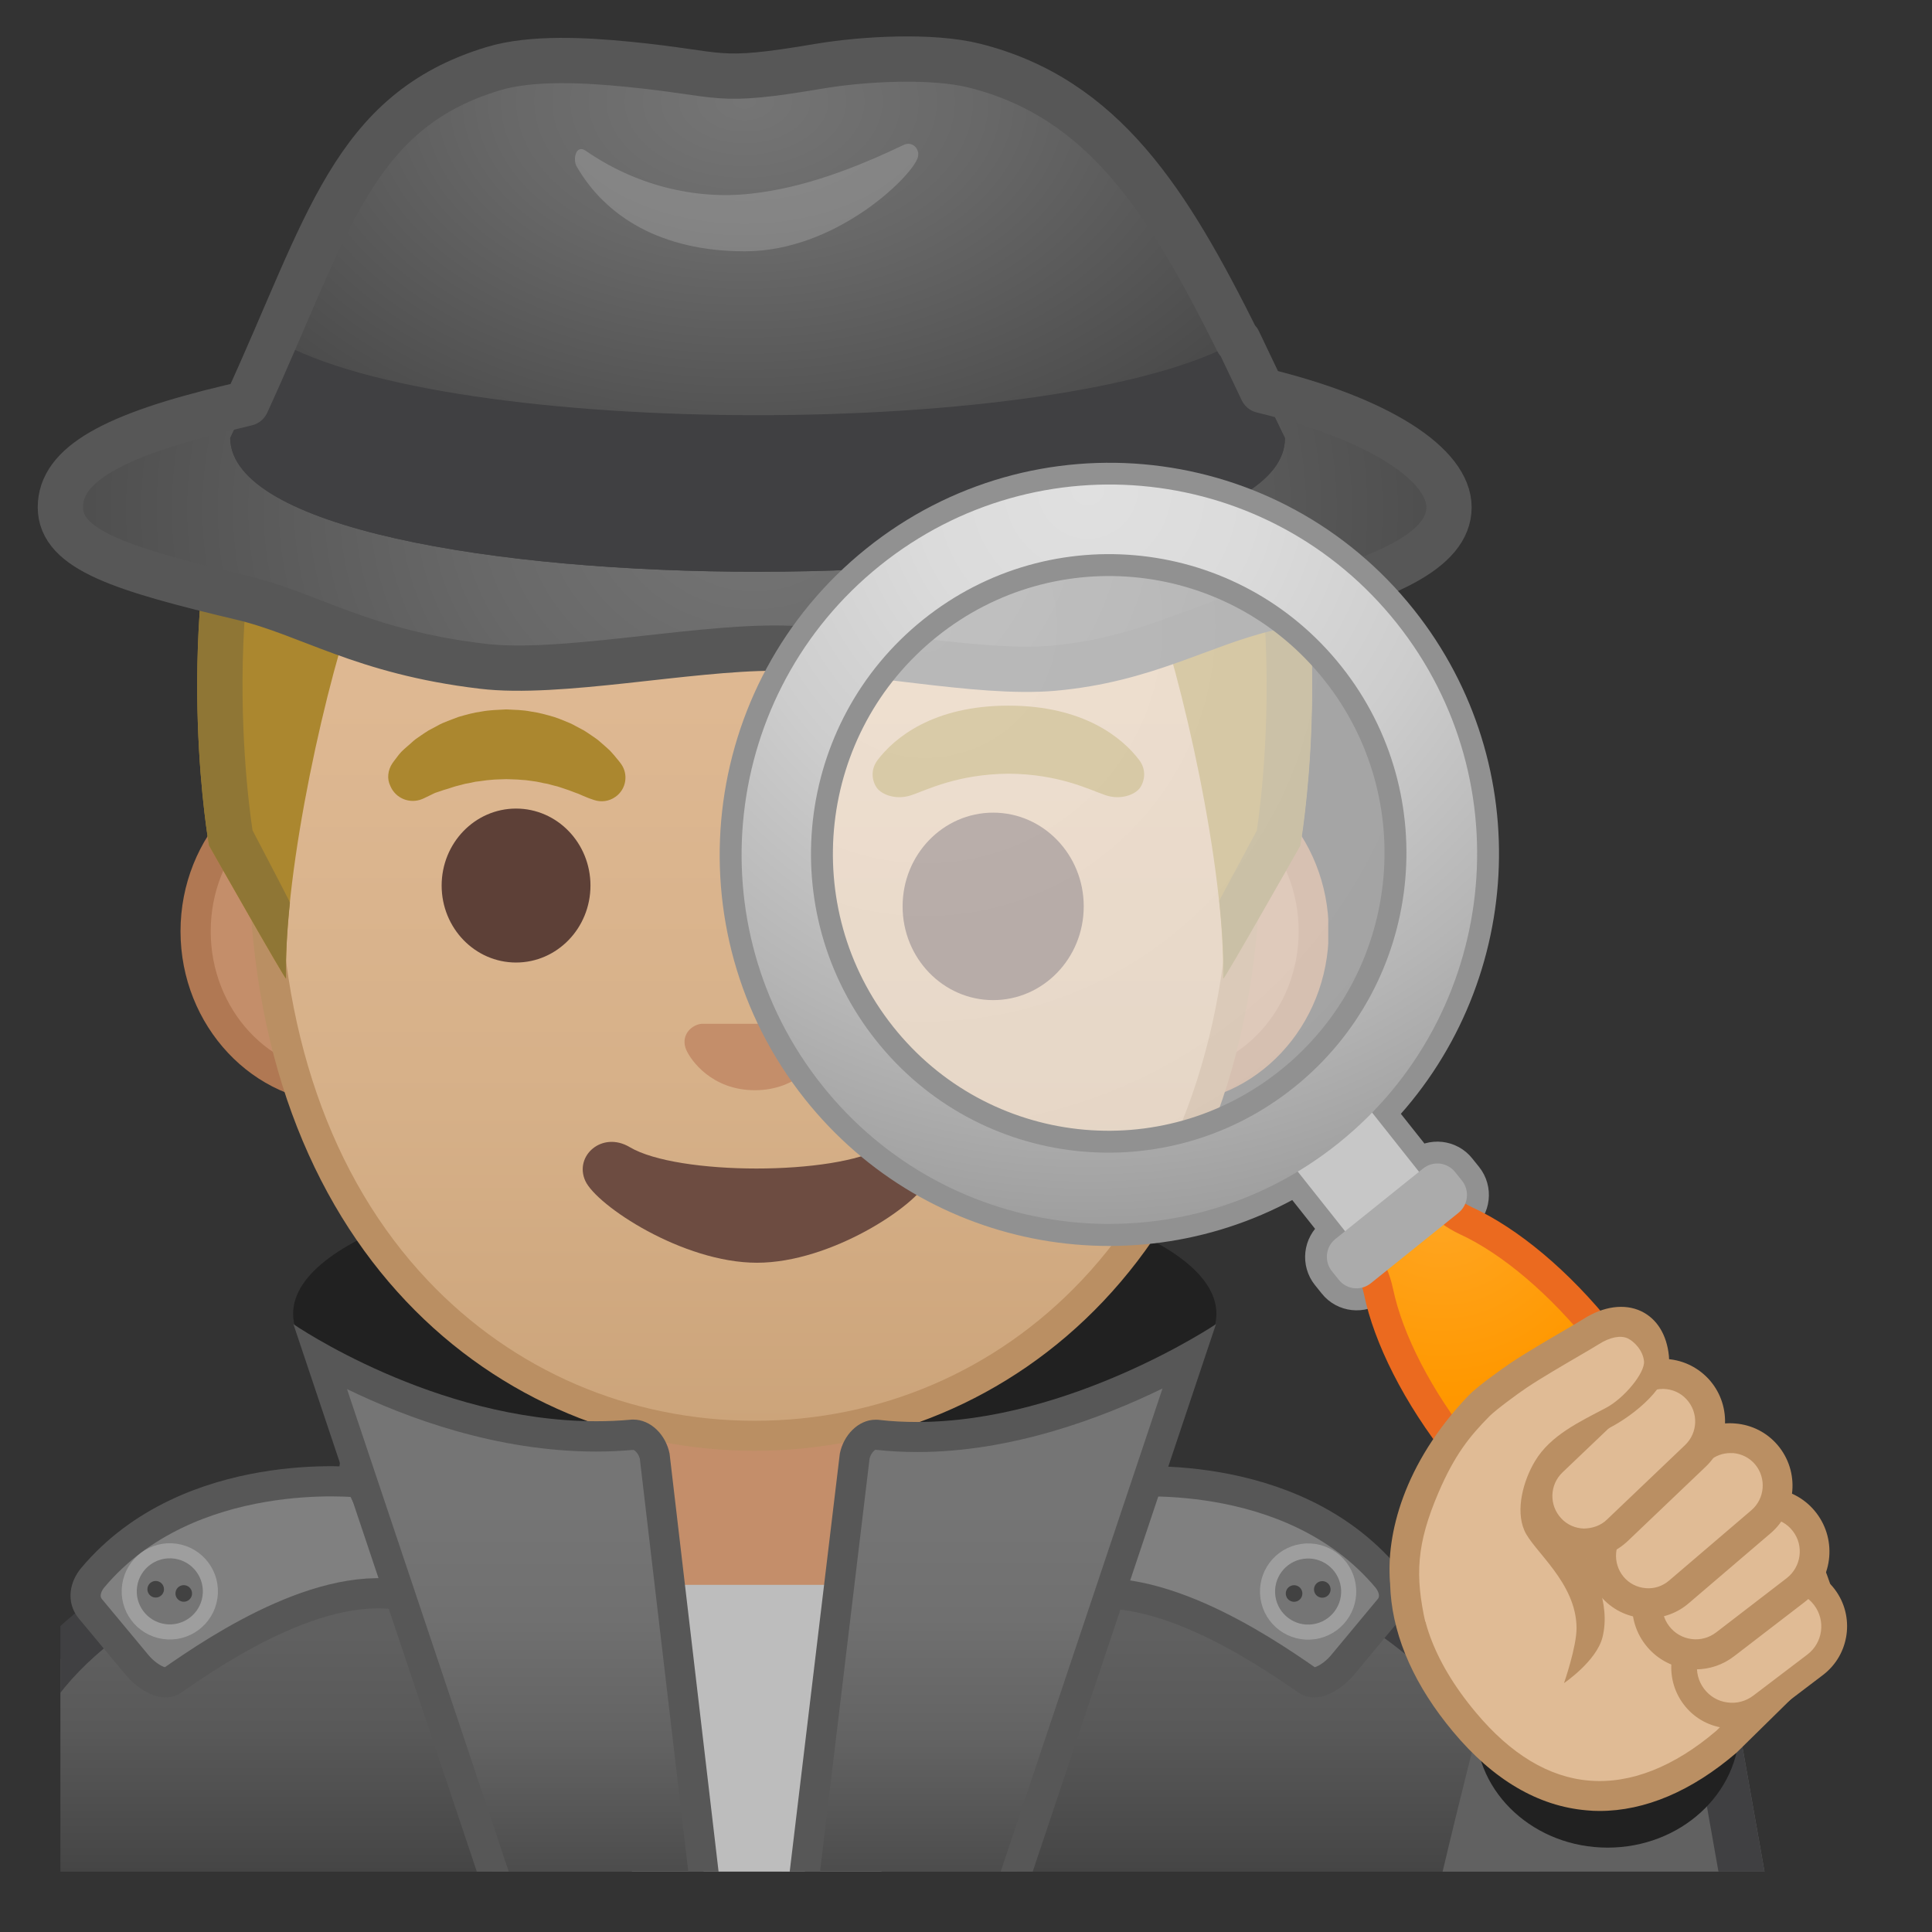 <svg width="100%" height="100%" viewBox="0 0 128 128" style="enable-background:new 0 0 128 128;" xmlns="http://www.w3.org/2000/svg" xmlns:xlink="http://www.w3.org/1999/xlink">
  <rect x="0" y="0" width="128" height="128" fill="#333333" stroke="none"/>
  <g>
    <defs>
      <rect id="SVGID_1_" height="120" width="120" x="4" y="4"/>
    </defs>
    <clipPath id="SVGID_2_">
      <use style="overflow:visible;" xlink:href="#SVGID_1_"/>
    </clipPath>
    <g id="XMLID_6_" style="clip-path:url(#SVGID_2_);">
      <linearGradient id="SVGID_3_" gradientUnits="userSpaceOnUse" x1="50" x2="50" y1="97.051" y2="135.868">
        <stop offset="0.161" style="stop-color:#606060"/>
        <stop offset="0.288" style="stop-color:#606060"/>
        <stop offset="0.449" style="stop-color:#595959"/>
        <stop offset="0.684" style="stop-color:#464646"/>
        <stop offset="0.962" style="stop-color:#262626"/>
        <stop offset="1" style="stop-color:#212121"/>
      </linearGradient>
      <path d="M-0.5,135.87v-15.26c0-16.23,25.36-23.53,50.5-23.56h0.13c25.03,0,50.37,8.09,50.37,23.56 v15.26H-0.5z" style="fill:url(#SVGID_3_);"/>
      <path d="M50.13,98.55c12.9,0,25.42,2.19,34.36,6c6.62,2.83,14.51,7.91,14.51,16.05v13.76H1v-13.76 c0-15.2,24.61-22.03,49-22.06L50.13,98.55 M50.13,95.55c-0.05,0-0.09,0-0.13,0c-25.49,0.03-52,7.28-52,25.06v16.76h104v-16.76 C102,103.85,75.74,95.55,50.13,95.55L50.13,95.55z" style="fill:#404042;"/>
    </g>
    <path d="M80.59,87.04c0,2.14-2.26,4.12-6.08,5.71c-5.58,2.33-16.6,32.6-26.63,32.6 c-6.53,0-10.47-29.41-15.43-30.5c-7.88-1.73-13.03-4.58-13.03-7.81c0-5.27,13.69-9.54,30.59-9.54S80.59,81.77,80.59,87.04z" style="clip-path:url(#SVGID_2_);fill:#212121;"/>
    <g id="XMLID_3_" style="clip-path:url(#SVGID_2_);">
      <path d="M49.17,109.33c-4,0-7.26-3.22-7.26-7.17v-8.98h16.16v8.98c0,3.96-3.26,7.17-7.26,7.17H49.17z" style="fill:#C48E6A;"/>
      <path d="M57.08,94.18v7.98c0,3.4-2.81,6.17-6.26,6.17h-1.65c-3.45,0-6.26-2.77-6.26-6.17v-7.98H50H57.08 M59.08,92.18H50h-9.08v9.98c0,4.51,3.7,8.17,8.26,8.17h1.65c4.56,0,8.26-3.66,8.26-8.17V92.18L59.08,92.18z" style="fill:#B07853;"/>
    </g>
    <polygon points="39.43,105 43.02,133 50.2,133 50.61,133 57.37,133 60.57,105 " style="clip-path:url(#SVGID_2_);fill:#BDBDBD;"/>
    <g style="clip-path:url(#SVGID_2_);">
      <defs>
        <rect id="SVGID_4_" height="74.36" width="77.52" x="10.48" y="29.43"/>
      </defs>
      <clipPath id="SVGID_5_">
        <use style="overflow:visible;" xlink:href="#SVGID_4_"/>
      </clipPath>
      <g style="clip-path:url(#SVGID_5_);">
        <g>
          <path d="M22.67,72.11c-5.36,0-9.71-4.67-9.71-10.41c0-5.74,4.36-10.41,9.71-10.41h54.65 c5.36,0,9.71,4.67,9.71,10.41c0,5.74-4.36,10.41-9.71,10.41H22.67z" style="fill:#C48E6A;"/>
          <path d="M77.33,52.29c4.8,0,8.71,4.22,8.71,9.41s-3.91,9.41-8.71,9.41h-7.37H30.04h-7.37 c-4.8,0-8.71-4.22-8.71-9.41s3.91-9.41,8.71-9.41h7.37h39.91H77.33 M77.33,50.29h-7.37H30.04h-7.37 c-5.89,0-10.71,5.14-10.71,11.41s4.82,11.41,10.71,11.41h7.37h39.91h7.37c5.89,0,10.71-5.14,10.71-11.41 S83.22,50.29,77.33,50.29L77.33,50.29z" style="fill:#B07853;"/>
        </g>
        <g>
          <linearGradient id="SVGID_6_" gradientUnits="userSpaceOnUse" x1="50" x2="50" y1="94.447" y2="12.68">
            <stop offset="0" style="stop-color:#CCA47A"/>
            <stop offset="0.257" style="stop-color:#D6B088"/>
            <stop offset="0.589" style="stop-color:#DEB892"/>
            <stop offset="1" style="stop-color:#E0BB95"/>
          </linearGradient>
          <path d="M50,95.13c-15.66,0-32.52-12.14-32.52-38.81c0-12.38,3.56-23.79,10.02-32.13 c6.04-7.8,14.25-12.27,22.5-12.27s16.45,4.47,22.5,12.27c6.46,8.34,10.02,19.75,10.02,32.13c0,12.09-3.51,22.19-10.14,29.21 C66.52,91.72,58.57,95.13,50,95.13z" style="fill:url(#SVGID_6_);"/>
          <path d="M50,12.92L50,12.92c7.94,0,15.85,4.33,21.71,11.88c6.33,8.16,9.81,19.35,9.81,31.52 c0,11.83-3.41,21.7-9.87,28.52c-5.67,5.99-13.36,9.29-21.65,9.29c-8.29,0-15.98-3.3-21.65-9.29 c-6.46-6.82-9.87-16.69-9.87-28.52c0-12.16,3.49-23.35,9.81-31.52C34.15,17.25,42.06,12.92,50,12.92 M50,10.92L50,10.92 L50,10.92c-17.4,0-33.52,18.61-33.52,45.39c0,26.64,16.61,39.81,33.52,39.81s33.52-13.17,33.52-39.81 C83.52,29.53,67.4,10.92,50,10.92L50,10.92z" style="fill:#BA8F63;"/>
        </g>
        <g>
          <g>
            <path d="M25.99,50.58c0,0,0.13-0.19,0.38-0.51c0.07-0.08,0.12-0.16,0.22-0.26 c0.11-0.11,0.23-0.22,0.37-0.34c0.14-0.12,0.28-0.24,0.43-0.38c0.15-0.13,0.31-0.23,0.48-0.35c0.17-0.11,0.34-0.24,0.53-0.35 c0.19-0.1,0.4-0.21,0.6-0.32c0.21-0.12,0.43-0.21,0.66-0.3c0.23-0.09,0.47-0.18,0.71-0.27c0.49-0.14,1-0.29,1.54-0.36 c0.53-0.1,1.08-0.11,1.63-0.14c0.55,0.03,1.09,0.03,1.63,0.14c0.53,0.07,1.05,0.22,1.54,0.36c0.24,0.08,0.48,0.17,0.71,0.27 c0.23,0.09,0.45,0.18,0.66,0.3c0.21,0.11,0.41,0.22,0.6,0.32c0.19,0.11,0.36,0.24,0.53,0.35c0.17,0.12,0.33,0.22,0.47,0.34 c0.14,0.12,0.27,0.24,0.4,0.35c0.12,0.11,0.24,0.21,0.34,0.31c0.1,0.1,0.18,0.21,0.26,0.29c0.31,0.36,0.46,0.57,0.46,0.57 c0.51,0.7,0.35,1.69-0.36,2.19c-0.43,0.31-0.96,0.37-1.43,0.21l-0.29-0.1c0,0-0.19-0.07-0.49-0.2 c-0.08-0.03-0.15-0.07-0.25-0.11c-0.1-0.03-0.19-0.07-0.3-0.11c-0.21-0.08-0.44-0.17-0.7-0.25c-0.13-0.04-0.26-0.09-0.4-0.13 c-0.14-0.03-0.28-0.07-0.43-0.11c-0.07-0.02-0.15-0.04-0.22-0.06c-0.08-0.01-0.15-0.03-0.23-0.04 c-0.16-0.03-0.31-0.07-0.47-0.1c-0.33-0.04-0.66-0.11-1-0.12c-0.34-0.04-0.69-0.03-1.03-0.05c-0.35,0.02-0.7,0.01-1.03,0.05 c-0.34,0.02-0.67,0.09-1,0.12c-0.16,0.03-0.31,0.07-0.47,0.1c-0.08,0.01-0.16,0.03-0.23,0.04c-0.07,0.02-0.15,0.04-0.22,0.06 c-0.15,0.04-0.29,0.07-0.43,0.11c-0.14,0.04-0.27,0.09-0.4,0.13c-0.13,0.04-0.25,0.08-0.37,0.11c-0.1,0.04-0.2,0.07-0.29,0.1 c-0.09,0.03-0.18,0.06-0.27,0.09c-0.1,0.04-0.2,0.1-0.29,0.14c-0.36,0.18-0.57,0.27-0.57,0.27c-0.83,0.34-1.77-0.05-2.11-0.87 C25.62,51.59,25.7,51.02,25.99,50.58z" style="fill:#AB872F;"/>
            <ellipse cx="34.19" cy="58.67" rx="4.93" ry="5.1" style="fill:#5D4037;"/>
          </g>
          <path d="M53.86,67.91c-0.11-0.04-0.21-0.07-0.32-0.08h-7.07c-0.11,0.01-0.22,0.04-0.32,0.08 c-0.64,0.26-0.99,0.92-0.69,1.63c0.3,0.71,1.71,2.69,4.55,2.69c2.84,0,4.25-1.99,4.55-2.69C54.85,68.84,54.5,68.17,53.86,67.91z " style="fill:#C48E6A;"/>
          <path d="M58.53,76c-3.19,1.89-13.63,1.89-16.81,0c-1.83-1.09-3.7,0.58-2.94,2.24 c0.75,1.63,6.45,5.42,11.37,5.42s10.55-3.79,11.3-5.42C62.2,76.57,60.36,74.91,58.53,76z" style="fill:#6D4C41;"/>
        </g>
        <g>
          <defs>
            <path id="SVGID_7_" d="M50,3.89L50,3.89c-0.01,0-0.01,0-0.02,0s-0.01,0-0.02,0v0C4.53,4.13,13.84,56.02,13.84,56.02 s5.1,8.99,5.1,8.81c-0.03-1.41,0.46-6.89,0.46-6.89l-2.68-2.92c0,0,3.89-25.44,6.79-24.91c4.45,0.81,26.54,2,26.57,2 c7.83,0,14.92-0.36,19.37-1.17c2.9-0.53,9.64,1.7,10.68,4.45c1.33,3.54,3.13,19.71,3.13,19.71l-2.68,2.83 c0,0,0.49,5.51,0.46,6.89c0,0.18,5.1-8.81,5.1-8.81S95.44,4.13,50,3.89z"/>
          </defs>
          <clipPath id="SVGID_8_">
            <use style="overflow:visible;" xlink:href="#SVGID_7_"/>
          </clipPath>
        </g>
        <g>
          <g>
            <radialGradient id="SVGID_9_" cx="50.26" cy="4.129" gradientUnits="userSpaceOnUse" r="48.85">
              <stop offset="0" style="stop-color:#BFA055"/>
              <stop offset="1" style="stop-color:#AB872F"/>
            </radialGradient>
            <path d="M50.02,3.89L50.02,3.89c-0.01,0-0.01,0-0.02,0s-0.01,0-0.02,0v0 C4.55,4.13,13.85,56.02,13.85,56.02s5.1,8.99,5.1,8.81c-0.16-7.25,2.74-20.09,4.8-25.55c1.04-2.76,3.9-4.36,6.79-3.83 c4.45,0.81,11.55,1.81,19.37,1.81c0.03,0,0.06,0,0.08,0c0.03,0,0.06,0,0.08,0c7.83,0,14.92-1,19.37-1.81 c2.9-0.53,5.76,1.08,6.79,3.83c2.06,5.47,4.96,18.3,4.8,25.55c0,0.18,5.1-8.81,5.1-8.81S95.45,4.13,50.02,3.89z" style="fill:url(#SVGID_9_);"/>
          </g>
          <path d="M50.02,3.89L50.02,3.89c-0.01,0-0.01,0-0.02,0s-0.01,0-0.02,0v0 C4.55,4.13,13.85,56.02,13.85,56.02s5,8.81,5.1,8.81c0,0,0,0,0,0c-0.03-1.48,0.07-3.2,0.26-5.03 c-0.12-0.29-2.46-4.75-2.48-4.79c-0.24-1.6-0.93-6.98-0.55-13.56c0.41-7.04,2.17-16.96,8.22-24.22 c5.67-6.8,14.27-10.28,25.56-10.35c0.01,0,0.03,0,0.04,0h0v0c11.32,0.06,19.93,3.54,25.6,10.35 c10.81,12.96,8.18,34.33,7.67,37.79c-0.02,0.04-2.46,4.58-2.49,4.65c0.2,1.89,0.31,3.65,0.27,5.17c0,0,0,0,0,0 c0.1,0,5.1-8.81,5.1-8.81S95.45,4.13,50.02,3.89z" style="fill:#8F7635;"/>
        </g>
      </g>
    </g>
    <ellipse cx="65.8" cy="60.05" rx="6" ry="6.21" style="clip-path:url(#SVGID_2_);fill:#5D4037;"/>
    <path d="M75.48,50.36c-1.11-1.47-3.68-3.61-8.67-3.61s-7.56,2.14-8.67,3.61 c-0.49,0.65-0.37,1.4-0.03,1.86c0.32,0.42,1.25,0.81,2.28,0.46c1.03-0.35,3.05-1.39,6.42-1.42c3.37,0.02,5.39,1.07,6.42,1.42 c1.03,0.35,1.96-0.04,2.28-0.46C75.84,51.76,75.97,51.01,75.48,50.36z" style="clip-path:url(#SVGID_2_);fill:#AB872F;"/>
    <g style="clip-path:url(#SVGID_2_);">
      <path d="M93.37,137.25c0,0,0-3.88,2-12.38c1.69-7.16,2.54-10.28,2.54-10.28c0.5-3.32,3.75-5.48,7.01-4.67 l9.93,2.48l4.25,24L93.37,137.25z" style="fill:#616161;"/>
      <path d="M114.85,112.41h-3.16c-0.01,1.01,0.37,1.99,0.23,3h0.41l3.19,18H98.73 c-1.26,0.35-2.52,0.68-3.78,1.03l-0.35,1.97h24.5L114.85,112.41z" style="fill:#404042;"/>
    </g>
    <ellipse cx="106.51" cy="114.41" rx="8.74" ry="8" style="clip-path:url(#SVGID_2_);fill:#212121;"/>
    <g style="clip-path:url(#SVGID_2_);">
      <path d="M6.15,104.52c-0.52,0.62-0.68,1.45-0.16,2.07 l3.11,3.74c0.52,0.62,1.65,1.46,2.32,1c3.12-2.17,10.62-7.21,16.25-5.38l-3.8-7.73C23.87,98.23,12.54,96.92,6.15,104.52z" style="fill:#808080;stroke:#575757;stroke-width:2;stroke-miterlimit:10;"/>
      <g>
        <ellipse cx="11.29" cy="105.46" rx="2.69" ry="2.69" style="fill:#757575;stroke:#9E9E9E;stroke-miterlimit:10;" transform="matrix(0.145 -0.989 0.989 0.145 -94.687 101.306)"/>
        <g>
          <ellipse cx="12.22" cy="105.59" rx="0.55" ry="0.55" style="fill:#424242;" transform="matrix(0.145 -0.989 0.989 0.145 -94.026 102.345)"/>
          <ellipse cx="10.36" cy="105.32" rx="0.55" ry="0.55" style="fill:#424242;" transform="matrix(0.145 -0.989 0.989 0.145 -95.348 100.267)"/>
        </g>
      </g>
    </g>
    <g style="clip-path:url(#SVGID_2_);">
      <path d="M91.88,104.52c0.52,0.62,0.68,1.45,0.16,2.07 l-3.11,3.74c-0.52,0.62-1.65,1.46-2.32,1c-3.12-2.17-10.62-7.21-16.25-5.38l3.8-7.73C74.16,98.23,85.48,96.92,91.88,104.52z" style="fill:#808080;stroke:#575757;stroke-width:2;stroke-miterlimit:10;"/>
      <g>
        <ellipse cx="86.73" cy="105.46" rx="2.69" ry="2.69" style="fill:#757575;stroke:#9E9E9E;stroke-miterlimit:10;" transform="matrix(0.989 -0.145 0.145 0.989 -14.402 13.72)"/>
        <g>
          <ellipse cx="85.8" cy="105.59" rx="0.55" ry="0.55" style="fill:#424242;" transform="matrix(0.989 -0.145 0.145 0.989 -14.431 13.586)"/>
          <ellipse cx="87.67" cy="105.32" rx="0.55" ry="0.55" style="fill:#424242;" transform="matrix(0.989 -0.145 0.145 0.989 -14.372 13.854)"/>
        </g>
      </g>
    </g>
    <g style="clip-path:url(#SVGID_2_);">
      <g>
        <linearGradient id="SVGID_10_" gradientUnits="userSpaceOnUse" x1="34.671" x2="34.671" y1="94.816" y2="136.169">
          <stop offset="0.125" style="stop-color:#757575"/>
          <stop offset="0.3" style="stop-color:#707070"/>
          <stop offset="0.502" style="stop-color:#626262"/>
          <stop offset="0.718" style="stop-color:#4B4B4B"/>
          <stop offset="0.942" style="stop-color:#2B2B2B"/>
          <stop offset="1" style="stop-color:#212121"/>
        </linearGradient>
        <path d="M36.89,136.67L21.25,90c3.5,1.95,10.46,5.16,18.26,5.16c0.79,0,1.58-0.03,2.35-0.1 c0,0,0,0,0.01,0c0.73,0,1.36,0.63,1.52,1.44l4.71,40.17H36.89z" style="fill:url(#SVGID_10_);"/>
        <path d="M22.99,92.03c3.93,1.91,9.93,4.14,16.52,4.14c0.82,0,1.64-0.04,2.44-0.11 c0.08,0,0.34,0.21,0.44,0.58l4.58,39.03h-9.35L22.99,92.03 M19.44,87.73l16.73,49.94h13.04l-4.85-41.37 c-0.25-1.24-1.24-2.25-2.41-2.25c-0.06,0-0.12,0-0.18,0.01c-0.76,0.07-1.51,0.1-2.26,0.1C28.75,94.16,19.44,87.73,19.44,87.73 L19.44,87.73z" style="fill:#575757;"/>
      </g>
      <g>
        <linearGradient id="SVGID_11_" gradientUnits="userSpaceOnUse" x1="65.277" x2="65.277" y1="94.789" y2="136.169">
          <stop offset="0.125" style="stop-color:#757575"/>
          <stop offset="0.3" style="stop-color:#707070"/>
          <stop offset="0.502" style="stop-color:#626262"/>
          <stop offset="0.718" style="stop-color:#4B4B4B"/>
          <stop offset="0.942" style="stop-color:#2B2B2B"/>
          <stop offset="1" style="stop-color:#212121"/>
        </linearGradient>
        <path d="M51.8,136.67l4.83-40.25c0.15-0.74,0.76-1.37,1.38-1.37c0.04,0,0.07,0,0.11,0.01 c0.85,0.1,1.74,0.15,2.64,0.15c7.4,0,14.45-3.28,18-5.24l-15.64,46.7H51.8z" style="fill:url(#SVGID_11_);"/>
        <path d="M77.02,91.99l-14.63,43.68h-9.46l4.68-39.03c0.09-0.36,0.33-0.57,0.39-0.59 c0.89,0.1,1.82,0.15,2.76,0.15C67.04,96.21,73.06,93.92,77.02,91.99 M80.56,87.73L80.56,87.73L80.56,87.73z M80.56,87.73 c0,0-9.67,6.48-19.8,6.48c-0.84,0-1.69-0.04-2.53-0.14c-0.07-0.01-0.15-0.01-0.22-0.01c-1.15,0-2.13,1.03-2.37,2.25l-4.96,41.37 h13.16L80.56,87.73L80.56,87.73z" style="fill:#575757;"/>
      </g>
    </g>
  </g>
  <g>
    <g>
      <radialGradient id="SVGID_12_" cx="61.726" cy="30.42" gradientTransform="matrix(0.953 0 0 0.782 -8.85 9.943)" gradientUnits="userSpaceOnUse" r="59.394">
        <stop offset="3.247793e-03" style="stop-color:#757575"/>
        <stop offset="0.333" style="stop-color:#686868"/>
        <stop offset="0.941" style="stop-color:#464646"/>
        <stop offset="1" style="stop-color:#424242"/>
      </radialGradient>
      <path d="M83.49,25.84c-4.5-1.07-10.9-2.03-17.03-2.58C61.38,22.8,55.78,23.76,50,23.76 c-5.78,0-11.38-0.96-16.46-0.51c-6.13,0.55-13.68,2.62-18.18,3.69C7.46,28.83,4,30.78,4,33.61c0,2.83,4.11,4.11,12.02,5.99 c4.5,1.07,7.95,3.59,15.94,4.54c5.06,0.61,13.57-1.2,19.34-1.2c5.78,0,13.42,1.78,18.5,1.33c6.13-0.55,9.69-2.89,14.19-3.96 C91.89,38.43,96,36.44,96,33.61C96,30.78,91.4,27.72,83.49,25.84z" style="fill:url(#SVGID_12_);"/>
      <radialGradient id="SVGID_13_" cx="48.411" cy="7.481" gradientTransform="matrix(4.469483e-11 0.933 -1.467 6.203132e-11 60.307 -38.441)" gradientUnits="userSpaceOnUse" r="32.196">
        <stop offset="3.247793e-03" style="stop-color:#757575"/>
        <stop offset="0.333" style="stop-color:#686868"/>
        <stop offset="0.941" style="stop-color:#464646"/>
        <stop offset="1" style="stop-color:#424242"/>
      </radialGradient>
      <path d="M64.56,4.35c-2.83-0.71-7.39-0.45-10.25,0.03C47.17,5.59,48.2,4.9,41.54,4.25 c-2.67-0.26-6.29-0.48-8.86,0.3c-9.95,3-11.13,11.44-17.43,24.47c0.14,11.87,70.02,11.76,69.88,0 C79.05,16.59,75.01,6.96,64.56,4.35z" style="fill:url(#SVGID_13_);"/>
      <path id="XMLID_2_" d="M38.81,9.99c3.2,2.22,7.12,3.27,10.95,2.84 c3.53-0.39,6.9-1.7,10.14-3.24c0.55-0.26,1.11,0.31,0.89,0.9c-0.49,1.31-5.46,6.16-11.44,6.16c-5.53,0-9.23-2.29-11.15-5.63 C37.94,10.58,38.14,9.53,38.81,9.99z" style="opacity:0.2;fill:#EEEEEE;"/>
      <path id="XMLID_1_" d="M82.05,22.58c-11.57,6.57-52.32,6.59-63.78-0.06c-0.97,2.13-1.96,4.32-3.02,6.5 c0.14,11.87,70.02,11.75,69.88,0h0C84.1,26.9,83.08,24.73,82.05,22.58z" style="fill:#404042;"/>
    </g>
    <path d=" M83.62,25.87c-0.52-1.1-1.05-2.2-1.57-3.29c-0.02,0.01-0.04,0.02-0.05,0.03c-4.61-9.25-8.87-16.11-17.44-18.26 c-2.83-0.71-7.39-0.45-10.25,0.03C47.17,5.59,48.2,4.9,41.54,4.25c-2.67-0.26-6.29-0.48-8.86,0.3C23.33,7.37,21.72,15,16.34,26.72 c-0.34,0.08-0.67,0.16-0.98,0.24C7.46,28.83,4,30.78,4,33.61c0,2.83,4.11,4.11,12.02,5.99c4.5,1.07,7.95,3.59,15.94,4.54 c5.06,0.61,13.57-1.2,19.34-1.2c5.78,0,13.42,1.78,18.5,1.33c6.13-0.55,9.69-2.89,14.19-3.96C91.89,38.43,96,36.44,96,33.61 C96,30.8,91.45,27.76,83.62,25.87z" style="fill:none;stroke:#575757;stroke-width:3;stroke-linecap:round;stroke-linejoin:round;stroke-miterlimit:10;"/>
  </g>
  <g>
    <g style="opacity:0.6;">
      <radialGradient id="SVGID_14_" cx="55.625" cy="5.161" gradientTransform="matrix(0.994 0.111 -0.111 0.994 6.584 30.176)" gradientUnits="userSpaceOnUse" r="41.908">
        <stop offset="0" style="stop-color:#FAFAFA"/>
        <stop offset="1" style="stop-color:#EEEEEE"/>
      </radialGradient>
      <path d="M90.28,43.38c7.33,9.22,5.83,22.68-3.35,30.06c-9.18,7.38-22.57,5.89-29.9-3.34 s-5.83-22.68,3.35-30.06S82.95,34.16,90.28,43.38z" style="fill:url(#SVGID_14_);"/>
    </g>
    <path d="M99.86,85.01l-3.51-4.43l0.27-0.22 c0.66-0.53,0.76-1.49,0.24-2.14l-0.45-0.56c-0.52-0.66-1.48-0.76-2.13-0.24l-0.27,0.22l-3.11-3.92c8.51-8.72,9.41-22.65,1.64-32.42 c-8.4-10.56-23.73-12.27-34.24-3.82c-10.52,8.45-12.24,23.87-3.84,34.43c7.7,9.68,21.22,11.92,31.52,5.72l3.14,3.96l-0.63,0.5 c-0.66,0.53-0.76,1.49-0.24,2.14l0.45,0.56c0.52,0.66,1.48,0.76,2.13,0.24l0.62-0.5l3.51,4.43L99.86,85.01z M58.04,68.93 c-6.8-8.55-5.4-21.03,3.11-27.87c8.51-6.84,20.93-5.46,27.72,3.09c6.8,8.55,5.4,21.03-3.11,27.87 C77.25,78.86,64.84,77.48,58.04,68.93z" style="fill:none;stroke:#919191;stroke-width:2.903;stroke-miterlimit:10;"/>
    <polygon points="99.86,85.01 94.96,88.94 84.14,75.3 89.04,71.36 " style="fill:#C7C7C7;"/>
    <g>
      <radialGradient id="SVGID_15_" cx="72.89" cy="35.532" gradientTransform="matrix(1 -0.023 0.023 1 -1.641 -1.495)" gradientUnits="userSpaceOnUse" r="48.964">
        <stop offset="0" style="stop-color:#E0E0E0"/>
        <stop offset="0.227" style="stop-color:#DBDBDB"/>
        <stop offset="0.494" style="stop-color:#CDCDCD"/>
        <stop offset="0.779" style="stop-color:#B5B5B5"/>
        <stop offset="1" style="stop-color:#9E9E9E"/>
      </radialGradient>
      <path d="M92.54,41.29c-8.4-10.56-23.73-12.27-34.24-3.82c-10.52,8.45-12.24,23.87-3.84,34.43 c8.4,10.56,23.73,12.27,34.24,3.82S100.94,51.85,92.54,41.29z M85.76,72.02c-8.51,6.84-20.93,5.46-27.72-3.09 c-6.8-8.55-5.4-21.03,3.11-27.87c8.51-6.84,20.93-5.46,27.72,3.09C95.67,52.7,94.27,65.18,85.76,72.02z" style="fill:url(#SVGID_15_);"/>
    </g>
    <g>
      <radialGradient id="SVGID_16_" cx="93.841" cy="38.814" gradientTransform="matrix(0.994 0.111 -0.111 0.994 6.584 30.176)" gradientUnits="userSpaceOnUse" r="24.778">
        <stop offset="0" style="stop-color:#FFA726"/>
        <stop offset="0.04" style="stop-color:#FFA623"/>
        <stop offset="0.517" style="stop-color:#FF9800"/>
        <stop offset="1" style="stop-color:#FB8C00"/>
      </radialGradient>
      <path d="M108.61,105.49c-0.36,0-0.69-0.16-0.91-0.44l-0.41-0.51c-0.11-0.14-0.27-0.25-0.44-0.31 c-3.17-1.11-6.94-4.14-10.08-8.09c-2.79-3.52-4.78-7.37-5.45-10.57c-0.21-0.99-0.67-1.96-1.35-2.81l-0.23-0.29l4.73-3.8l0.22,0.28 c0.67,0.85,1.52,1.52,2.43,1.94c2.96,1.36,6.25,4.16,9.05,7.67c3.15,3.96,5.25,8.32,5.63,11.67c0.02,0.18,0.09,0.35,0.2,0.49 l0.41,0.51c0.4,0.51,0.32,1.25-0.18,1.66l-0.92,0.74c-0.06,0.04-0.11,0.09-0.15,0.15c-0.1,0.13-0.21,0.24-0.33,0.34 c-0.12,0.1-0.25,0.18-0.4,0.25c-0.06,0.03-0.12,0.07-0.18,0.11l-0.92,0.74C109.12,105.4,108.87,105.49,108.61,105.49 L108.61,105.49z" style="fill:url(#SVGID_16_);"/>
      <path d="M94.34,80.02c0.69,0.74,1.5,1.34,2.38,1.75c2.82,1.3,5.99,4,8.7,7.4c3.04,3.82,5.07,8,5.43,11.18 c0.04,0.36,0.18,0.7,0.41,0.99l0.41,0.51c0.07,0.09,0.06,0.23-0.03,0.3l-0.92,0.74c-0.11,0.09-0.21,0.19-0.3,0.3 c-0.06,0.08-0.12,0.14-0.19,0.19c-0.06,0.05-0.14,0.1-0.22,0.14c-0.13,0.06-0.24,0.14-0.35,0.23l-0.92,0.74 c-0.04,0.03-0.08,0.04-0.12,0.04c-0.04,0-0.1-0.01-0.15-0.07l-0.41-0.51c-0.23-0.29-0.53-0.5-0.87-0.62 c-3-1.05-6.61-3.96-9.64-7.78c-2.7-3.4-4.62-7.11-5.26-10.17c-0.2-0.95-0.6-1.88-1.18-2.73L94.34,80.02 M94.63,77.31l-6.24,5.01 l0.83,1.04c0.56,0.7,0.97,1.52,1.15,2.4c0.67,3.22,2.64,7.2,5.64,10.97c3.39,4.26,7.3,7.28,10.52,8.4l0.41,0.51 c0.42,0.53,1.04,0.8,1.67,0.8c0.47,0,0.94-0.15,1.33-0.47l0.92-0.74c0.21-0.1,0.4-0.22,0.58-0.37c0.18-0.14,0.34-0.31,0.48-0.49 l0.92-0.74c0.92-0.74,1.07-2.09,0.34-3.01l-0.41-0.51c-0.38-3.4-2.45-7.91-5.83-12.17c-3-3.78-6.42-6.58-9.4-7.95 c-0.81-0.38-1.52-0.96-2.08-1.66L94.63,77.31L94.63,77.31z" style="fill:#EB6A1F;"/>
    </g>
    <path d="M96.62,80.36l-5.8,4.66c-0.66,0.53-1.61,0.42-2.13-0.24l-0.45-0.56c-0.52-0.66-0.42-1.62,0.24-2.14 l5.8-4.66c0.66-0.53,1.61-0.42,2.13,0.24l0.45,0.56C97.38,78.87,97.28,79.83,96.62,80.36z" style="fill:#ABABAB;"/>
  </g>
  <g>
    <g>
      <path d="M120.2,109.68l-5.85,5.75c-5.45,4.65-11.81,5.28-17.32-1.32c-11.98-14.33,6.47-24.83,12.09-21.99 C117.53,96.36,122.63,107.6,120.2,109.68z" style="fill:#E0BB95;"/>
      <path d="M105.98,119.98c-0.29,0-0.57-0.01-0.85-0.04c-3.22-0.27-6.2-2.02-8.86-5.21 c-5.04-6.03-5.54-12.51-1.37-17.76c3.83-4.83,10.96-7.62,14.67-5.75c7.05,3.56,11.68,11.63,12.18,15.85 c0.23,1.89-0.34,2.85-0.87,3.32l-5.83,5.73C112.07,118.68,108.97,119.98,105.98,119.98z M106.84,92.64 c-3.01,0-7.63,2.1-10.39,5.58c-2.08,2.62-4.67,8.08,1.34,15.25c2.31,2.76,4.83,4.28,7.5,4.5c2.73,0.23,5.62-0.91,8.42-3.3 l5.8-5.7c0.02-0.02,0.03-0.03,0.05-0.05c0.17-0.15,0.33-0.66,0.22-1.6c-0.46-3.87-4.92-11.19-11.11-14.32 C108.18,92.76,107.56,92.64,106.84,92.64z" style="fill:#BA8F63;"/>
    </g>
    <g>
      <path d="M112.22,112.4L112.22,112.4c1.06,1.41,3.06,1.68,4.46,0.62l3.58-2.72c1.4-1.07,1.68-3.07,0.62-4.48 l0,0c-1.06-1.41-3.06-1.68-4.46-0.62l-3.58,2.72C111.43,108.99,111.16,111,112.22,112.4z" style="fill:#E0BB95;"/>
      <path d="M114.77,114.52c-0.18,0-0.37-0.01-0.56-0.04c-1.07-0.15-2.02-0.7-2.67-1.57c0,0,0,0,0,0 c-1.34-1.78-0.99-4.32,0.78-5.67l3.58-2.72c0.86-0.65,1.93-0.93,2.99-0.79c1.07,0.15,2.02,0.71,2.67,1.57 c1.34,1.78,0.99,4.32-0.78,5.67l-3.58,2.72C116.49,114.24,115.64,114.52,114.77,114.52z M112.9,111.89 c0.38,0.5,0.92,0.82,1.54,0.9c0.62,0.09,1.23-0.08,1.72-0.45l3.58-2.72c1.03-0.78,1.23-2.25,0.45-3.28 c-0.38-0.5-0.92-0.82-1.54-0.9c-0.62-0.08-1.23,0.08-1.73,0.45l-3.58,2.72C112.33,109.39,112.12,110.86,112.9,111.89L112.9,111.89 z" style="fill:#BA8F63;"/>
    </g>
    <g>
      <path d="M109.79,108.35L109.79,108.35c1.08,1.41,3.09,1.68,4.5,0.6l4.67-3.59c1.41-1.08,1.67-3.1,0.6-4.51 l0,0c-1.08-1.41-3.09-1.68-4.5-0.6l-4.67,3.59C108.98,104.91,108.71,106.93,109.79,108.35z" style="fill:#E0BB95;"/>
      <path d="M112.34,110.6c-0.19,0-0.37-0.01-0.56-0.04c-1.11-0.15-2.1-0.72-2.78-1.61h0 c-1.41-1.84-1.06-4.49,0.78-5.9l4.67-3.59c0.89-0.68,1.99-0.98,3.11-0.83c1.11,0.15,2.1,0.72,2.78,1.61 c1.41,1.84,1.06,4.49-0.78,5.9l-4.67,3.59C114.15,110.3,113.26,110.6,112.34,110.6z M117.01,100.57c-0.48,0-0.95,0.16-1.34,0.46 l-4.67,3.59c-0.97,0.75-1.16,2.15-0.41,3.12c0,0,0,0,0,0c0.36,0.47,0.88,0.77,1.47,0.85c0.58,0.08,1.17-0.08,1.64-0.44l4.67-3.59 c0.97-0.75,1.16-2.15,0.41-3.12c-0.36-0.47-0.88-0.77-1.47-0.85C117.2,100.58,117.1,100.57,117.01,100.57z" style="fill:#BA8F63;"/>
    </g>
    <g>
      <path d="M106.81,105.11L106.81,105.11c1.12,1.32,3.1,1.48,4.42,0.36l5.44-4.65 c1.32-1.13,1.48-3.11,0.36-4.43l0,0c-1.12-1.32-3.1-1.48-4.42-0.36l-5.44,4.65C105.85,101.8,105.69,103.79,106.81,105.11z" style="fill:#E0BB95;"/>
      <path d="M109.2,107.21c-0.11,0-0.23,0-0.34-0.01c-1.1-0.09-2.1-0.6-2.81-1.44l0,0 c-1.47-1.74-1.26-4.35,0.47-5.83l5.44-4.65c0.84-0.72,1.91-1.07,3.01-0.97c1.1,0.09,2.1,0.6,2.81,1.44 c1.47,1.74,1.26,4.35-0.47,5.83l-5.44,4.65C111.12,106.87,110.18,107.21,109.2,107.21z M114.64,96.27c-0.51,0-0.99,0.18-1.38,0.51 l-5.44,4.65c-0.9,0.77-1.01,2.13-0.25,3.04l0,0c0.37,0.44,0.89,0.7,1.46,0.75c0.57,0.05,1.12-0.13,1.56-0.51l5.44-4.65 c0.9-0.77,1.01-2.13,0.25-3.04c-0.37-0.44-0.89-0.7-1.46-0.75C114.76,96.28,114.7,96.27,114.64,96.27z" style="fill:#BA8F63;"/>
    </g>
    <g>
      <path d="M102.71,101.27L102.71,101.27c1.19,1.26,3.18,1.31,4.43,0.12l5.18-4.94 c1.26-1.2,1.31-3.19,0.12-4.45l0,0c-1.19-1.26-3.18-1.31-4.43-0.12l-5.18,4.94C101.57,98.02,101.52,100.01,102.71,101.27z" style="fill:#E0BB95;"/>
      <path d="M104.99,103.25c-0.04,0-0.07,0-0.11,0c-1.1-0.03-2.13-0.49-2.89-1.29 c-1.56-1.65-1.5-4.28,0.15-5.85l5.18-4.94c0.8-0.76,1.86-1.16,2.95-1.14c1.1,0.03,2.13,0.49,2.89,1.29 c1.56,1.65,1.5,4.28-0.15,5.85l-5.18,4.94C107.05,102.84,106.05,103.25,104.99,103.25z M110.17,92.02c-0.55,0-1.07,0.21-1.47,0.59 l-5.18,4.94c-0.86,0.82-0.9,2.18-0.08,3.05c0,0,0,0,0,0c0.39,0.42,0.92,0.65,1.49,0.67c0.57-0.01,1.12-0.19,1.53-0.59l5.18-4.94 c0.86-0.82,0.9-2.18,0.08-3.05c-0.39-0.42-0.92-0.65-1.5-0.67C110.21,92.02,110.19,92.02,110.17,92.02z" style="fill:#BA8F63;"/>
    </g>
    <g>
      <path d="M105.21,88.49c-0.69,0.43-3.22,1.81-4.77,2.83c-0.59,0.39-2.09,1.48-2.58,1.97 c-1.58,1.59-4.61,8.54-4.58,10.87c0.02,1.14,0.39,2.18,0.99,3.04c-0.03-0.58,3.91,9.85,9.51,1.34c2.51-3.4-1.89-6.1-1.95-8.07 c-0.04-1.51-0.01-3.84,4.74-6.3c1.33-0.69,3-2.46,2.84-3.86C109.15,87.89,107.21,87.23,105.21,88.49z" style="fill:#E0BB95;"/>
      <path d="M108.73,86.87c-1.1-0.52-2.5-0.33-3.83,0.52c-0.23,0.15-0.67,0.4-1.21,0.72 c-1.08,0.63-2.56,1.49-3.62,2.2c-0.54,0.37-2.16,1.51-2.77,2.14c-4.37,4.57-5.45,9.29-5.21,12.32c0.16,1.98,2.49,3.39,2.36,2.79 c-0.71-3.18-0.61-5.26,0.86-8.69c1.05-2.44,2.02-3.68,3.38-5.05c0.42-0.42,1.83-1.46,2.44-1.87c1-0.67,2.45-1.51,3.51-2.13 c0.57-0.33,1.04-0.61,1.28-0.76c0.74-0.47,1.44-0.61,1.92-0.39c0.42,0.2,1.01,0.79,1.08,1.52c0.07,0.76-1.31,2.45-2.53,3.09 c-1.72,0.91-3.66,1.8-4.69,3.52c-0.78,1.3-1.3,3.22-0.71,4.59c0.58,1.36,3.44,3.44,3.46,6.46c0.01,1.25-0.83,3.66-0.83,3.66 s2.15-1.45,2.55-3.04c0.56-2.24-0.61-4.72-1.83-6.44c-0.54-0.77-1.74-1.88-1.74-2.27c-0.02-1.26-0.24-2.9,4.09-5.19 c1.5-0.79,4.07-2.73,3.88-4.73C110.43,88.43,109.78,87.37,108.73,86.87z" style="fill:#BA8F63;"/>
    </g>
  </g>
</svg>